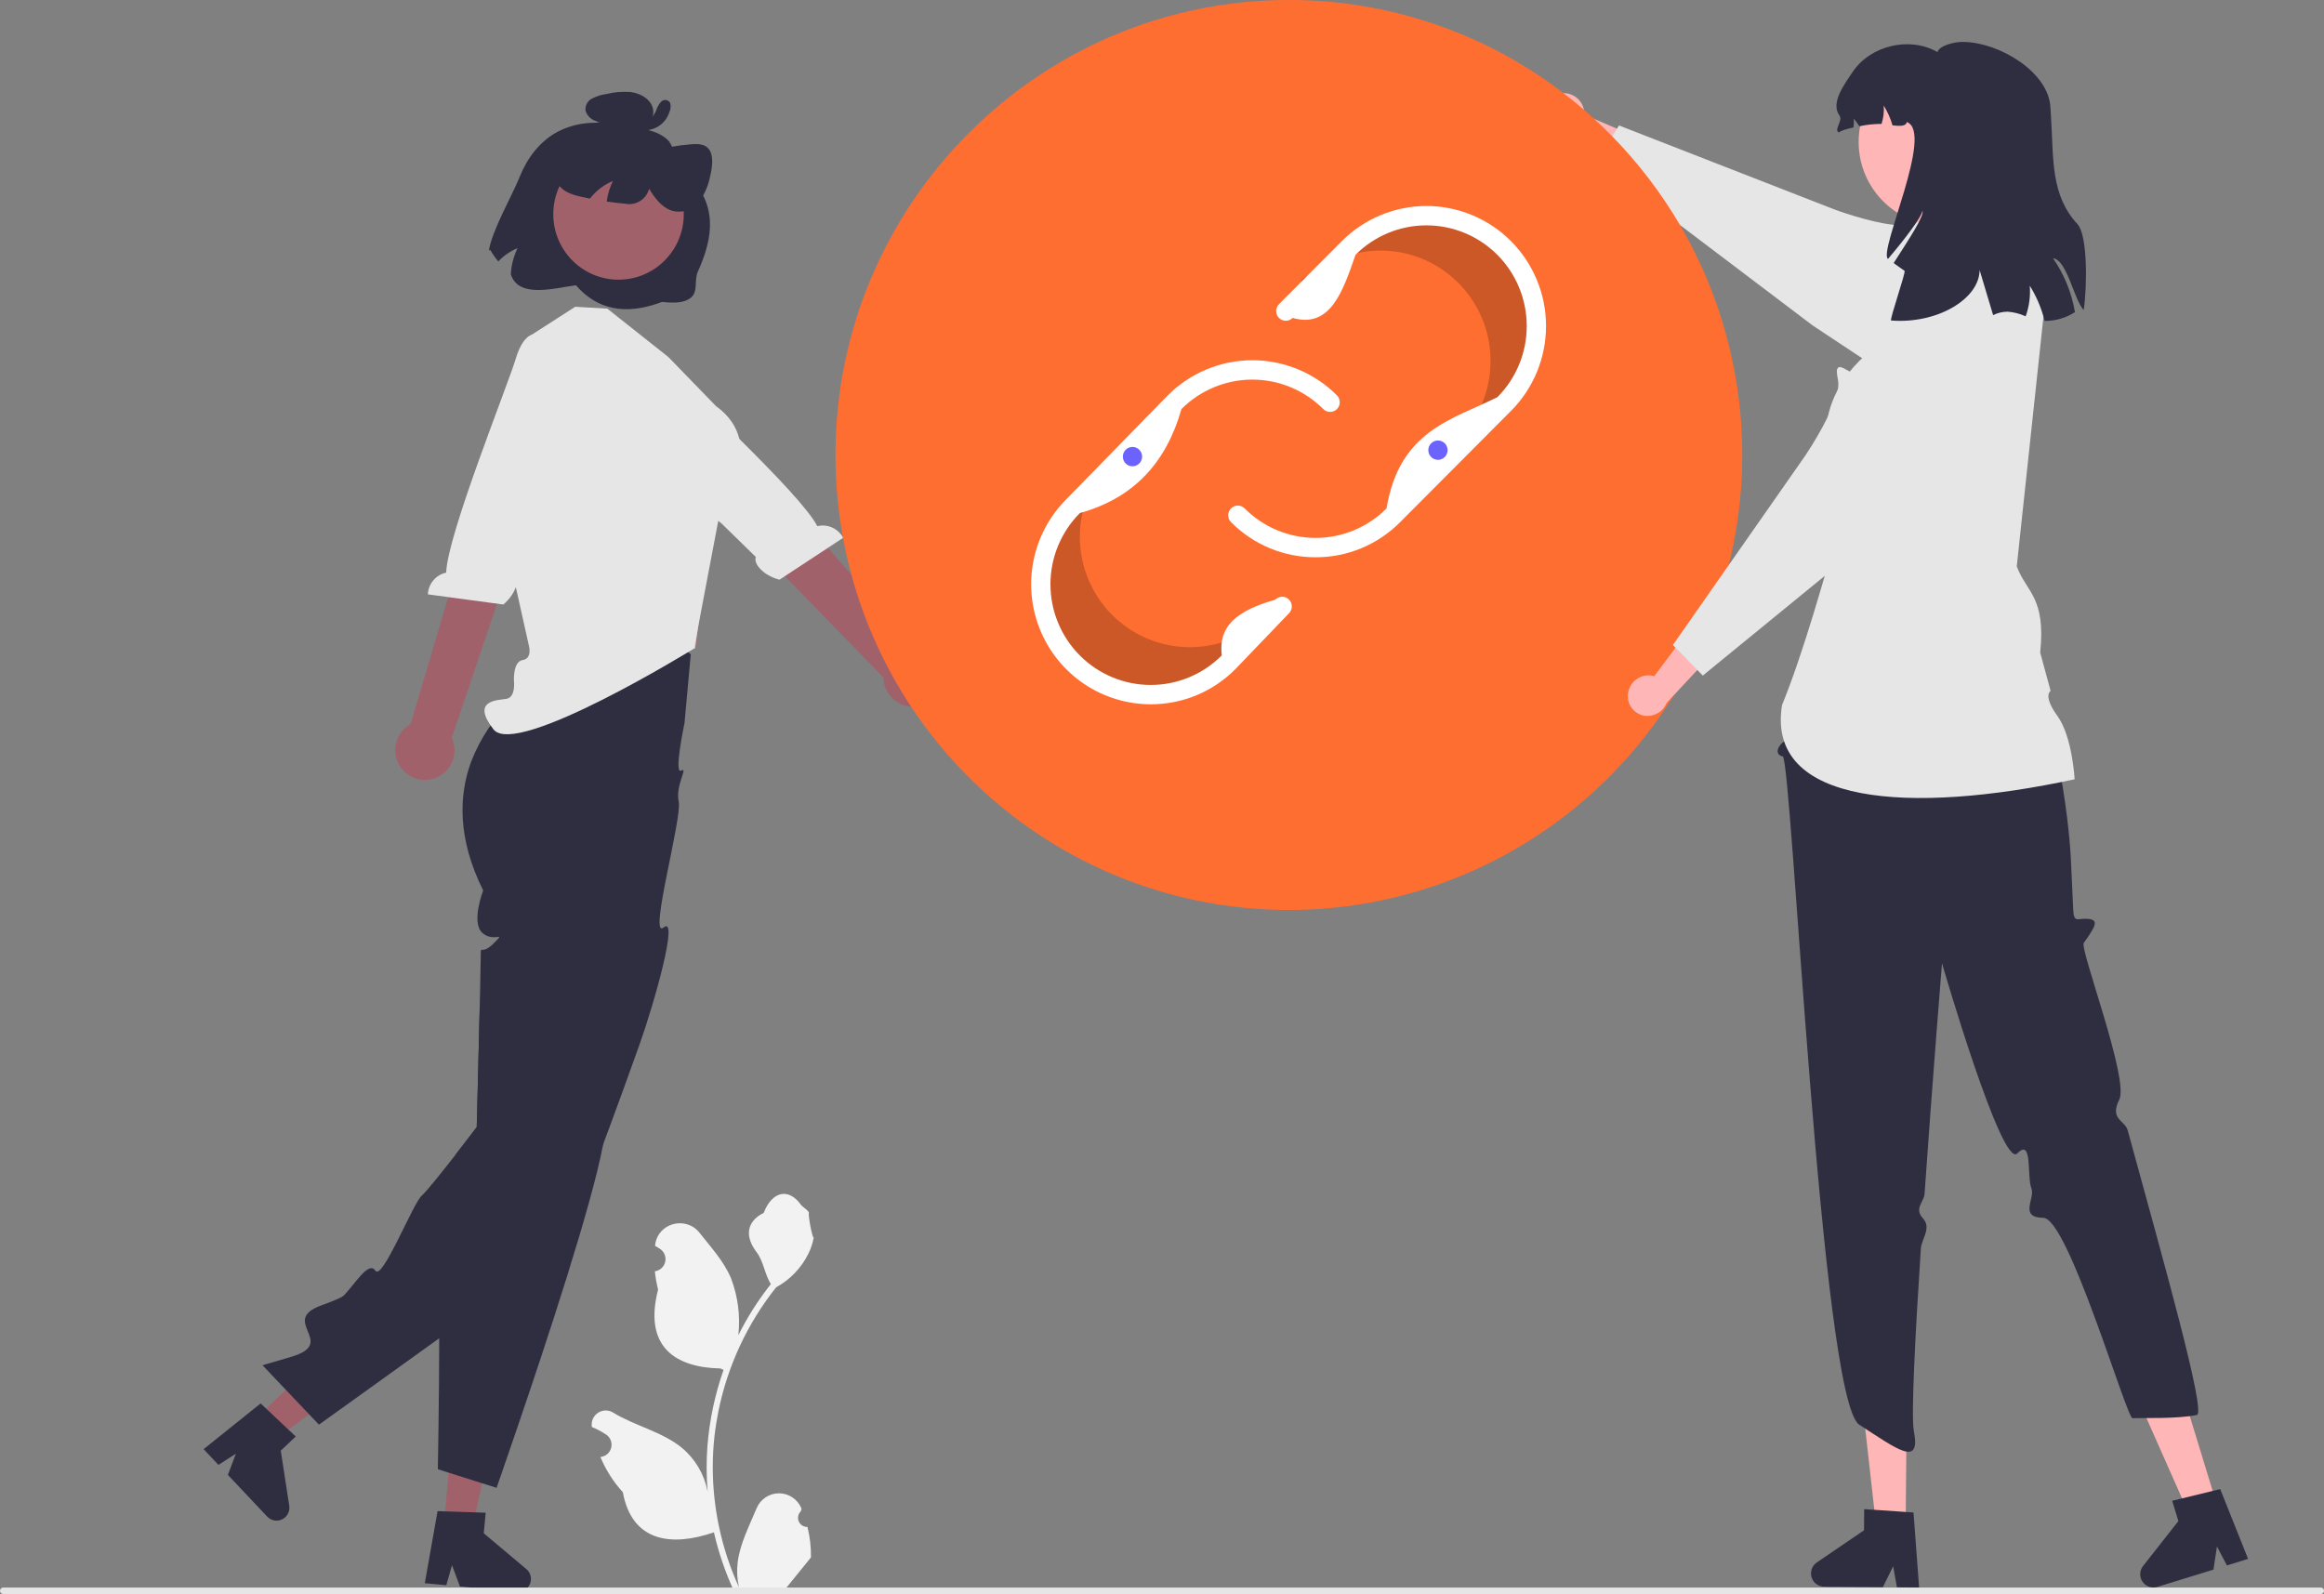 <svg width="293" height="201" viewBox="0 0 293 201" fill="none" xmlns="http://www.w3.org/2000/svg">
<rect x="0" y="0" width="293" height="201" fill="#808080" stroke="none"/>
<g clip-path="url(#clip0_1426_455)">
<path d="M101.802 192.537C101.569 192.548 101.338 192.487 101.141 192.361C100.944 192.236 100.79 192.053 100.7 191.837C100.61 191.621 100.588 191.382 100.638 191.153C100.688 190.924 100.806 190.716 100.977 190.557L101.055 190.246C101.045 190.221 101.035 190.196 101.024 190.171C100.79 189.615 100.396 189.14 99.893 188.807C99.391 188.474 98.801 188.298 98.198 188.3C97.596 188.302 97.008 188.483 96.507 188.82C96.007 189.156 95.617 189.634 95.386 190.193C94.464 192.421 93.29 194.654 93.001 197.011C92.874 198.053 92.928 199.109 93.16 200.132C90.994 195.39 89.87 190.237 89.862 185.021C89.862 183.712 89.934 182.404 90.079 181.103C90.199 180.037 90.366 178.978 90.578 177.927C91.739 172.223 94.231 166.877 97.851 162.328C99.602 161.369 101.019 159.894 101.909 158.102C102.232 157.457 102.46 156.77 102.586 156.06C102.389 156.086 101.841 153.066 101.99 152.88C101.715 152.461 101.222 152.252 100.921 151.843C99.426 149.808 97.365 150.163 96.289 152.929C93.991 154.093 93.969 156.024 95.379 157.88C96.276 159.062 96.399 160.66 97.186 161.925C97.106 162.029 97.021 162.13 96.94 162.234C95.46 164.144 94.17 166.196 93.088 168.359C93.351 165.936 93.037 163.484 92.172 161.206C91.295 159.084 89.652 157.296 88.205 155.461C86.466 153.256 82.902 154.218 82.596 157.013C82.593 157.04 82.59 157.067 82.587 157.094C82.802 157.215 83.012 157.345 83.218 157.481C83.477 157.655 83.677 157.902 83.793 158.192C83.909 158.482 83.935 158.8 83.868 159.105C83.801 159.41 83.643 159.687 83.416 159.9C83.189 160.114 82.903 160.253 82.596 160.301L82.564 160.306C82.641 161.083 82.776 161.854 82.969 162.611C81.113 169.817 85.121 172.441 90.844 172.559C90.97 172.624 91.093 172.689 91.22 172.751C90.133 175.842 89.451 179.062 89.192 182.329C89.045 184.257 89.054 186.193 89.218 188.119L89.208 188.051C88.793 185.909 87.655 183.976 85.985 182.579C83.505 180.534 80 179.781 77.324 178.137C77.04 177.954 76.709 177.856 76.371 177.856C76.034 177.855 75.702 177.951 75.417 178.133C75.132 178.315 74.904 178.575 74.761 178.882C74.618 179.189 74.566 179.531 74.611 179.868C74.614 179.891 74.618 179.915 74.621 179.939C75.02 180.102 75.409 180.29 75.784 180.502C75.999 180.623 76.21 180.753 76.416 180.889C76.674 181.063 76.875 181.311 76.991 181.6C77.106 181.89 77.132 182.208 77.065 182.513C76.998 182.818 76.841 183.095 76.614 183.308C76.387 183.522 76.101 183.661 75.793 183.709L75.762 183.714C75.739 183.717 75.72 183.72 75.697 183.724C76.379 185.357 77.335 186.86 78.525 188.168C79.686 194.458 84.672 195.055 90.005 193.223H90.008C90.593 195.776 91.441 198.26 92.538 200.636H101.576C101.608 200.535 101.637 200.431 101.667 200.33C100.83 200.383 99.99 200.333 99.166 200.181C99.836 199.355 100.507 198.523 101.177 197.697C101.192 197.681 101.206 197.665 101.219 197.648C101.56 197.226 101.903 196.806 102.243 196.383L102.243 196.383C102.261 195.087 102.113 193.795 101.802 192.537Z" fill="#F2F2F2"/>
<path d="M32.288 178.818L34.781 181.463L46.36 172.853L42.68 168.949L32.288 178.818Z" fill="#A0616A"/>
<path d="M36.374 180.281L33.551 177.619L32.858 176.967L25.67 182.734L27.54 184.718L29.741 183.301L28.73 185.98L33.687 191.238C33.924 191.49 34.236 191.659 34.576 191.721C34.916 191.783 35.267 191.734 35.578 191.582C35.888 191.429 36.142 191.181 36.302 190.874C36.462 190.566 36.52 190.215 36.468 189.872L35.398 182.926L37.283 181.137L36.374 180.281Z" fill="#2F2E41"/>
<path d="M87.091 82.508L86.301 91.171C86.301 91.171 84.921 97.697 85.876 97.168C86.832 96.639 85.118 99.02 85.57 101.085C86.021 103.149 81.715 118.546 83.665 116.951C85.615 115.356 82.538 126.374 80.593 131.81C79.997 133.49 79.384 135.191 78.768 136.88C78.647 137.222 78.525 137.559 78.399 137.901C77.601 140.098 76.802 142.263 76.036 144.305C75.926 144.59 75.821 144.875 75.716 145.156C75.711 145.164 75.711 145.172 75.707 145.172C73.186 151.833 71.025 157.073 70.161 157.94C69.711 158.392 62.572 163.568 55.376 168.751C47.824 174.191 40.21 179.643 40.21 179.643L33.099 172.157C33.099 172.157 33.269 172.108 33.59 172.01C34.182 171.839 35.276 171.518 36.711 171.091C42.695 169.321 35.094 166.566 40.526 164.597C42.059 164.044 43.08 163.612 43.311 163.384C44.661 162.062 46.474 158.909 47.329 160.231C48.184 161.553 52.064 151.727 53.183 150.755C53.783 150.23 55.741 147.776 57.42 145.62C58.863 143.764 60.103 142.125 60.103 142.125C60.103 142.125 60.128 141.246 60.164 139.846C60.217 137.775 60.294 134.557 60.375 131.334C60.371 131.33 60.371 131.33 60.375 131.33C60.403 130.117 60.432 128.905 60.46 127.753C60.48 126.862 60.501 126.004 60.521 125.21C60.574 122.834 60.61 121.036 60.61 120.588C60.61 119.119 60.61 120.263 61.766 119.376C61.938 119.24 62.102 119.093 62.256 118.936C62.503 118.713 62.731 118.469 62.937 118.208C63.022 118.025 62.491 118.273 61.802 118.135C61.429 118.06 61.084 117.882 60.805 117.622C59.353 116.312 60.918 112.284 60.918 112.284C57.618 105.66 57.858 100.228 59.402 96.041C60.557 93.036 62.39 90.341 64.757 88.168C65.658 87.306 66.64 86.533 67.689 85.861L67.79 85.311L68.905 79.253C69.498 78.926 70.114 78.644 70.749 78.411C72.73 77.698 74.854 77.485 76.936 77.792C79.004 78.093 81.007 78.743 82.859 79.717C84.372 80.48 85.793 81.417 87.091 82.508Z" fill="#2F2E41"/>
<path d="M55.954 192.314L59.567 192.652L62.611 178.515L57.279 178.017L55.954 192.314Z" fill="#A0616A"/>
<path d="M66.359 197.855L60.991 193.343L61.234 190.747L59.986 190.707L56.118 190.58H56.114L55.166 190.548L53.556 199.638L56.268 199.89L56.986 197.367L57.987 200.053L59.422 200.187L65.167 200.724C65.216 200.728 65.268 200.732 65.317 200.732C65.545 200.733 65.771 200.684 65.979 200.59C66.188 200.496 66.374 200.359 66.525 200.187C66.76 199.929 66.904 199.6 66.934 199.251C66.958 198.989 66.918 198.725 66.818 198.482C66.718 198.239 66.56 198.024 66.359 197.855Z" fill="#2F2E41"/>
<path d="M76.036 144.305C74.661 151.813 68.844 169.414 65.325 179.717C63.724 184.424 62.605 187.61 62.605 187.61L60.78 187.032H60.776L57.691 186.056L56.568 185.698H56.564L55.202 185.262C55.202 185.262 55.36 176.856 55.376 168.751C55.388 165.354 55.372 162.005 55.307 159.352C55.234 156.459 55.109 154.388 54.902 153.977C54.046 152.292 55.478 152.113 56.99 151.69C58.506 151.263 57.322 150.62 56.734 149.253C56.337 148.342 57.119 147.125 57.675 146.433C57.828 146.239 57.992 146.053 58.165 145.876C58.165 145.876 57.898 145.782 57.419 145.62C58.863 143.764 60.103 142.125 60.103 142.125C60.103 142.125 60.127 141.246 60.164 139.846C60.217 137.775 60.294 134.556 60.375 131.334C60.371 131.33 60.371 131.33 60.375 131.33C60.403 130.117 60.432 128.905 60.46 127.753C62.779 129.54 65.033 131.289 67.076 132.909C67.079 132.911 67.081 132.913 67.082 132.916C67.084 132.919 67.084 132.922 67.084 132.925C71.994 136.819 75.679 139.944 76.198 140.936C76.433 141.384 76.352 142.58 76.036 144.305Z" fill="#2F2E41"/>
<path d="M196.899 11.756C197.575 11.693 198.249 11.896 198.777 12.324C199.306 12.751 199.647 13.369 199.729 14.045C199.743 14.183 199.746 14.322 199.738 14.46L208.098 18.043L207.779 22.941L196.855 16.789C196.287 16.71 195.76 16.444 195.358 16.033C194.956 15.622 194.701 15.089 194.633 14.518C194.597 14.192 194.625 13.862 194.716 13.547C194.807 13.232 194.959 12.939 195.163 12.683C195.368 12.427 195.62 12.214 195.906 12.056C196.192 11.898 196.507 11.799 196.831 11.763C196.854 11.76 196.876 11.758 196.899 11.756Z" fill="#FFB6B6"/>
<path d="M253.778 41.986C253.572 41.037 253.188 40.135 252.647 39.329C252.497 39.1 252.333 38.88 252.157 38.67C251.5 37.885 250.888 37.165 250.32 36.522C249.976 36.119 249.639 35.745 249.323 35.399C247.487 33.377 246.282 32.307 245.731 32.217C245.463 32.172 245.2 32.14 244.944 32.107C243.635 31.944 242.686 31.826 242.658 30.439C242.655 30.24 242.669 30.041 242.698 29.845C242.748 29.515 242.819 29.188 242.913 28.868C242.967 28.687 243.009 28.502 243.039 28.315C243.08 28.075 243.063 27.896 242.934 27.786C242.771 27.652 242.5 27.672 241.989 27.875C241.908 27.908 241.815 27.945 241.717 27.989C241.685 28.002 241.653 28.018 241.616 28.034C241.551 28.063 241.478 28.095 241.405 28.132C240.793 28.425 239.849 28.461 238.77 28.352C235.588 28.026 231.282 26.415 231.23 26.394L204.116 15.82L203.865 16.227L203.269 17.195L203.062 17.528L202.827 17.911L201.801 19.571L201.282 20.409L210.039 27.037L210.992 27.758L211.811 28.38L228.53 41.038L234.765 45.168L236.155 46.087L242.082 50.01C242.934 50.575 243.89 50.963 244.894 51.151C245.898 51.339 246.929 51.323 247.927 51.105C248.924 50.886 249.868 50.469 250.702 49.879C251.537 49.288 252.245 48.536 252.785 47.666C253.838 45.974 254.194 43.937 253.778 41.986Z" fill="#E6E6E6"/>
<path d="M292.595 201H0.405C0.298 201 0.195 200.957 0.119 200.881C0.043 200.805 0 200.701 0 200.593C0 200.485 0.043 200.382 0.119 200.305C0.195 200.229 0.298 200.186 0.405 200.186H292.595C292.702 200.186 292.805 200.229 292.881 200.305C292.957 200.382 293 200.485 293 200.593C293 200.701 292.957 200.805 292.881 200.881C292.805 200.957 292.702 201 292.595 201Z" fill="#E6E6E6"/>
<path d="M66.858 67.865L67.617 74.937L67.171 84.211L87.638 81.771L89.561 67.865L87.11 67.889L66.858 67.865Z" fill="#FFB6B6"/>
<path d="M84.267 45.022L76.564 38.918L72.521 38.682L66.521 42.54L65.052 50.062L61.578 58.533L66.674 81.392C66.674 81.392 67.152 83.032 65.899 83.23C64.647 83.427 64.797 85.844 64.797 85.844C64.797 85.844 65.052 87.94 63.836 88.125C62.62 88.309 59.376 88.309 62.214 91.971C65.052 95.633 87.498 81.783 87.498 81.783L90.758 64.615C90.758 64.615 97.08 56.092 90.272 51.211L84.267 45.022Z" fill="#E6E6E6"/>
<path d="M50.641 96.923C50.302 96.498 50.059 96.003 49.931 95.474C49.803 94.945 49.791 94.394 49.898 93.86C50.005 93.326 50.227 92.822 50.549 92.383C50.871 91.944 51.285 91.582 51.761 91.321L61.45 58.687L67.508 61.748L56.957 93.028C57.34 93.86 57.406 94.805 57.142 95.683C56.877 96.561 56.301 97.311 55.523 97.791C54.744 98.271 53.817 98.448 52.918 98.288C52.018 98.128 51.208 97.642 50.641 96.923Z" fill="#A0616A"/>
<path d="M67.913 42.238C67.913 42.238 66.181 41.314 64.996 45.311C64.048 48.512 56.353 67.573 56.255 72.208C55.621 72.342 55.051 72.685 54.633 73.181C54.214 73.677 53.973 74.298 53.945 74.947L63.46 76.227C65.122 74.82 65.558 72.919 64.915 72.355L66.981 66.692L75.599 48.675L69.176 42.883L67.913 42.238Z" fill="#E6E6E6"/>
<path d="M118.751 86.196C118.874 85.666 118.88 85.115 118.767 84.582C118.655 84.049 118.427 83.547 118.101 83.112C117.775 82.677 117.357 82.319 116.878 82.063C116.399 81.807 115.869 81.66 115.327 81.632L93.102 56.155L88.387 61.801L111.378 85.425C111.391 86.343 111.739 87.223 112.355 87.9C112.972 88.576 113.815 89.003 114.723 89.098C115.632 89.193 116.544 88.95 117.287 88.415C118.029 87.88 118.55 87.091 118.751 86.196Z" fill="#A0616A"/>
<path d="M79.616 44.385C79.616 44.385 80.779 42.8 83.57 45.89C85.804 48.364 100.955 62.212 103.041 66.348C103.67 66.194 104.332 66.255 104.922 66.521C105.513 66.787 105.999 67.242 106.303 67.816L98.276 73.099C96.17 72.552 94.958 71.027 95.295 70.239L90.992 66.03L75.459 53.526L78.754 45.515L79.616 44.385Z" fill="#E6E6E6"/>
<path d="M162.498 114.334C193.844 114.334 219.255 88.83 219.255 57.37C219.255 25.91 193.844 0.406 162.498 0.406C131.152 0.406 105.741 25.91 105.741 57.37C105.741 88.83 131.152 114.334 162.498 114.334Z" fill="#FF6E31"/>
<path opacity="0.2" d="M159.813 77.531C157.213 80.14 153.687 81.606 150.01 81.606C146.333 81.606 142.806 80.14 140.206 77.531C137.972 75.287 136.568 72.345 136.227 69.192C135.886 66.038 136.629 62.863 138.332 60.191L135.282 63.314C132.682 65.924 131.221 69.463 131.221 73.153C131.221 76.844 132.682 80.383 135.282 82.993C137.882 85.602 141.409 87.068 145.086 87.068C148.763 87.068 152.289 85.602 154.89 82.993L161.649 75.948L161.752 75.511L159.813 77.531Z" fill="black"/>
<path opacity="0.2" d="M166.252 34.012C169.291 31.934 173.028 31.154 176.641 31.841C180.254 32.529 183.446 34.629 185.516 37.68C187.295 40.302 188.128 43.455 187.877 46.617C187.626 49.779 186.306 52.76 184.137 55.066L187.713 52.568C190.753 50.491 192.845 47.287 193.53 43.661C194.216 40.035 193.438 36.285 191.368 33.234C189.298 30.184 186.106 28.084 182.493 27.396C178.88 26.709 175.143 27.489 172.104 29.567L164.155 35.223L163.973 35.634L166.252 34.012Z" fill="black"/>
<path d="M145.086 88.809C142.103 88.809 139.188 87.922 136.707 86.258C134.227 84.595 132.295 82.231 131.153 79.466C130.012 76.7 129.713 73.657 130.295 70.721C130.877 67.785 132.313 65.088 134.422 62.971L147.22 49.866C148.62 48.459 150.283 47.342 152.113 46.58C153.943 45.818 155.905 45.425 157.886 45.425C159.868 45.424 161.83 45.815 163.661 46.576C165.492 47.336 167.155 48.452 168.556 49.858C168.784 50.087 168.912 50.397 168.912 50.721C168.912 51.044 168.784 51.355 168.556 51.584C168.328 51.813 168.019 51.941 167.696 51.941C167.374 51.941 167.064 51.813 166.836 51.584C164.464 49.203 161.247 47.866 157.893 47.866C154.538 47.866 151.321 49.203 148.949 51.584C147.069 58.235 143.008 62.798 136.151 64.689C134.974 65.867 134.041 67.266 133.403 68.806C132.766 70.346 132.437 71.997 132.435 73.665C132.434 75.333 132.76 76.985 133.395 78.526C134.03 80.067 134.961 81.468 136.136 82.648C137.31 83.828 138.705 84.764 140.24 85.403C141.775 86.041 143.421 86.37 145.082 86.37C146.744 86.371 148.39 86.042 149.925 85.404C151.46 84.765 152.855 83.83 154.03 82.65C153.753 79.921 154.547 77.356 160.773 75.622C160.884 75.506 161.016 75.413 161.163 75.349C161.309 75.284 161.467 75.249 161.627 75.246C161.787 75.243 161.946 75.271 162.095 75.33C162.244 75.388 162.38 75.476 162.495 75.587C162.61 75.699 162.703 75.832 162.766 75.979C162.83 76.126 162.865 76.285 162.867 76.445C162.87 76.606 162.841 76.765 162.783 76.915C162.724 77.064 162.636 77.2 162.525 77.316L155.766 84.36C154.367 85.774 152.704 86.895 150.87 87.659C149.037 88.423 147.071 88.814 145.086 88.809Z" fill="white"/>
<path d="M165.864 70.27C163.882 70.276 161.92 69.887 160.089 69.126C158.259 68.365 156.597 67.247 155.2 65.837C154.972 65.608 154.844 65.298 154.844 64.974C154.844 64.65 154.972 64.34 155.2 64.111C155.428 63.882 155.738 63.753 156.06 63.753C156.383 63.753 156.692 63.882 156.92 64.111C158.095 65.29 159.489 66.225 161.023 66.863C162.558 67.501 164.203 67.829 165.864 67.829C167.525 67.829 169.169 67.501 170.704 66.863C172.238 66.225 173.633 65.29 174.807 64.111C176.428 54.311 183.036 52.928 188.78 50.087C189.955 48.909 190.886 47.509 191.522 45.969C192.158 44.429 192.485 42.778 192.485 41.111C192.485 39.444 192.158 37.793 191.522 36.253C190.886 34.713 189.955 33.313 188.78 32.135C187.606 30.956 186.211 30.021 184.677 29.383C183.142 28.745 181.497 28.417 179.836 28.417C178.175 28.417 176.531 28.745 174.996 29.383C173.462 30.021 172.067 30.956 170.893 32.135C169.295 36.762 167.726 41.443 162.967 40.089C162.854 40.203 162.72 40.293 162.573 40.354C162.425 40.415 162.267 40.447 162.107 40.447C161.785 40.447 161.475 40.318 161.247 40.089C161.019 39.861 160.891 39.55 160.891 39.226C160.891 38.903 161.019 38.592 161.247 38.363L169.173 30.409C170.573 29.003 172.236 27.888 174.065 27.128C175.895 26.367 177.856 25.976 179.836 25.976C181.817 25.976 183.778 26.367 185.607 27.128C187.437 27.888 189.1 29.003 190.5 30.409C191.9 31.814 193.011 33.483 193.769 35.319C194.527 37.155 194.917 39.123 194.917 41.111C194.917 43.099 194.527 45.067 193.769 46.903C193.011 48.739 191.9 50.408 190.5 51.813L176.527 65.837C175.13 67.247 173.468 68.365 171.638 69.126C169.807 69.887 167.845 70.276 165.864 70.27Z" fill="white"/>
<path d="M211.811 28.38C209.427 24.317 206.559 20.561 203.269 17.195C202.535 16.446 201.777 15.714 201.003 15.002C200.573 14.607 200.139 14.22 199.697 13.842C198.858 13.118 197.994 12.418 197.115 11.743C187.177 4.113 175.009 -0.014 162.497 3.64906e-05C130.981 3.64906e-05 105.335 25.735 105.335 57.371C105.333 60.859 105.649 64.34 106.279 67.77C106.28 67.79 106.283 67.809 106.287 67.828C106.575 69.402 106.932 70.956 107.345 72.482C110.275 83.252 116.271 92.93 124.6 100.33C132.929 107.729 143.228 112.529 154.235 114.141C165.242 115.752 176.478 114.105 186.566 109.402C196.654 104.699 205.155 97.144 211.028 87.663C211.819 86.385 212.562 85.075 213.258 83.733C217.697 75.135 219.893 65.549 219.64 55.869C219.387 46.189 216.693 36.732 211.811 28.38ZM162.497 113.928C155.096 113.93 147.767 112.469 140.929 109.628C134.091 106.786 127.878 102.62 122.645 97.368C117.411 92.116 113.261 85.88 110.43 79.017C107.599 72.154 106.143 64.799 106.145 57.371C106.145 26.183 131.427 0.814 162.497 0.814C170.016 0.818 177.458 2.333 184.384 5.269C191.311 8.206 197.582 12.504 202.827 17.911C204.195 19.312 205.486 20.788 206.694 22.33C207.891 23.839 209.007 25.41 210.039 27.037C214.34 33.818 217.15 41.441 218.283 49.399C219.415 57.356 218.844 65.464 216.607 73.182C216.108 74.907 215.524 76.596 214.867 78.252C214.207 79.912 213.473 81.54 212.662 83.118C207.921 92.378 200.733 100.15 191.885 105.584C183.037 111.018 172.87 113.905 162.497 113.928Z" fill="#FF6E31"/>
<path d="M240.259 192.444L236.533 192.412L234.883 177.651L240.383 177.697L240.259 192.444Z" fill="#FFB6B6"/>
<path d="M241.247 190.719L240.274 190.654L236.305 190.381L235.028 190.296L235.004 192.969L229.053 197.021C228.759 197.222 228.536 197.511 228.418 197.848C228.3 198.184 228.291 198.549 228.395 198.89C228.498 199.232 228.707 199.531 228.992 199.744C229.276 199.958 229.622 200.074 229.977 200.077L237.384 200.138L238.681 197.502L239.155 200.154L241.953 200.179L241.247 190.719Z" fill="#2F2E41"/>
<path d="M279.49 189.711L275.929 190.81L269.917 177.237L275.174 175.615L279.49 189.711Z" fill="#FFB6B6"/>
<path d="M279.915 187.769L278.966 188.001L275.103 188.941L273.858 189.246L274.641 191.805L270.185 197.469C269.992 197.716 269.871 198.012 269.838 198.325C269.804 198.637 269.859 198.952 269.996 199.235C270.132 199.517 270.345 199.756 270.61 199.923C270.875 200.09 271.182 200.178 271.495 200.179C271.66 200.178 271.823 200.154 271.981 200.106L279.064 197.921L279.505 195.011L280.758 197.396L283.43 196.57L279.915 187.769Z" fill="#2F2E41"/>
<path d="M232.764 68.322L225.653 89.063L225.418 90.722C223.626 92.43 225.877 92.992 225.033 93.443C224.189 93.893 223.622 95.155 224.759 95.381C225.896 95.606 229.563 176.502 234.4 179.643C239.237 182.784 242.18 185.056 241.292 180.457C240.934 178.604 241.44 168.669 242.172 157.465C242.255 156.195 243.566 154.851 242.429 153.617C241.292 152.382 242.569 151.57 242.641 150.545C243.661 135.915 244.839 121.471 244.839 121.471C244.839 121.471 252.377 147.453 254.334 145.442C256.292 143.431 255.517 148.383 256.115 149.863C256.615 151.099 254.482 153.528 257.617 153.566C260.751 153.603 268.113 178.858 268.86 178.83C270.339 178.773 274.498 178.933 276.968 178.423C278.187 178.171 272.774 159.05 268.253 142.538C267.892 141.222 265.93 141.191 267.192 138.649C268.454 136.107 262.176 119.658 262.714 118.897C264.144 116.878 264.689 116 263.279 115.868C261.868 115.736 261.452 116.512 261.375 114.553C261.299 112.595 261.056 107.765 261.056 107.765C261.056 107.765 260.034 88.662 252.88 78.108L252.27 71.837L232.764 68.322Z" fill="#2F2E41"/>
<path d="M250.529 28.724L241.099 30.071L240.53 36.924L235.877 44.23C235.877 44.23 225.533 51.536 232.747 63.076C230.002 73.018 227.272 82.552 224.67 88.908C222.643 101.522 240.802 102.731 261.562 98.266C261.562 98.266 261.276 92.873 259.392 90.28C257.508 87.688 258.534 87.121 258.534 87.121L257.217 82.277C257.962 75.275 255.447 74.647 254.265 71.412L257.854 37.846L250.529 28.724Z" fill="#E6E6E6"/>
<path d="M205.26 87.393C205.359 86.719 205.717 86.111 206.257 85.698C206.797 85.285 207.476 85.1 208.15 85.182C208.287 85.2 208.422 85.231 208.553 85.272L214.016 77.979L218.678 79.459L210.119 88.637C209.907 89.172 209.524 89.622 209.03 89.915C208.537 90.209 207.96 90.331 207.39 90.261C207.067 90.218 206.755 90.112 206.472 89.948C206.189 89.784 205.941 89.566 205.742 89.306C205.543 89.046 205.398 88.749 205.313 88.433C205.229 88.116 205.207 87.786 205.25 87.461C205.253 87.438 205.256 87.415 205.26 87.393Z" fill="#FFB6B6"/>
<path d="M253.778 41.986C253.644 41.819 253.499 41.657 253.345 41.498C252.274 40.39 250.895 39.633 249.388 39.325C247.881 39.017 246.317 39.173 244.9 39.773C244.762 39.83 244.624 39.895 244.49 39.96C239.646 42.348 237.031 43.939 236.715 44.684C236.605 44.936 236.512 45.184 236.419 45.424C236.329 45.66 236.244 45.884 236.155 46.088C235.782 46.958 235.353 47.5 234.258 47.255C233.895 47.166 233.545 47.031 233.216 46.853C233.066 46.779 232.928 46.702 232.798 46.629C232.328 46.368 231.988 46.181 231.757 46.352C231.534 46.519 231.526 46.942 231.728 47.923C231.795 48.332 231.784 48.75 231.696 49.156C231.428 50.337 231.008 51.48 230.447 52.553C229.607 54.236 228.662 55.864 227.617 57.428L217.973 71.229L217.32 72.161L216.606 73.182L210.915 81.328L211.251 81.674L212.662 83.118L212.974 83.44L213.258 83.733L213.992 84.485L214.681 85.189L230.058 72.617L231.773 71.213L234.846 68.698L241.142 63.551L253.057 52.484C253.809 51.791 254.414 50.953 254.835 50.019C255.257 49.086 255.486 48.077 255.509 47.052C255.509 46.983 255.513 46.918 255.513 46.849C255.518 45.074 254.904 43.354 253.778 41.986Z" fill="#E6E6E6"/>
<path d="M244.868 28.474C250.687 28.474 255.405 23.739 255.405 17.898C255.405 12.058 250.687 7.323 244.868 7.323C239.048 7.323 234.33 12.058 234.33 17.898C234.33 23.739 239.048 28.474 244.868 28.474Z" fill="#FFB6B6"/>
<path d="M258.832 32.563C260.246 34.594 261.192 36.916 261.601 39.36C260.461 40.092 259.135 40.476 257.782 40.467C257.736 40.289 257.69 40.111 257.638 39.933C257.245 38.556 256.662 37.241 255.905 36.027C256.009 37.336 255.832 38.652 255.387 39.887C254.672 39.561 253.906 39.362 253.123 39.301C252.485 39.301 251.856 39.45 251.285 39.736C250.622 37.529 250.012 35.501 249.579 34.045C249.566 37.694 244.237 40.875 238.423 40.414C238.213 40.282 240.319 34.282 240.116 34.144C239.65 33.834 239.197 33.498 238.745 33.169C240.648 30.218 242.715 27.057 242.36 26.583C242.387 27.169 240.3 29.988 238.029 32.649C236.769 31.72 243.929 16.611 240.392 15.386C240.333 15.92 239.552 15.92 238.6 15.808C238.349 14.927 237.976 14.087 237.491 13.311C237.554 14.093 237.46 14.879 237.216 15.623C236.276 15.623 235.339 15.723 234.42 15.92C234.207 15.584 233.973 15.263 233.718 14.958C233.743 15.329 233.732 15.702 233.685 16.071C232.747 16.275 231.972 16.512 231.861 16.703C231.126 16.433 232.379 15.215 231.92 14.583C230.752 13.002 232.484 10.697 233.58 9.063C235.831 5.718 240.772 4.558 244.27 6.567C244.428 6.02 245.235 5.658 246.272 5.415C246.711 5.317 247.161 5.275 247.61 5.289C252.073 5.368 258.268 9.063 258.51 13.535C258.53 13.983 258.563 14.471 258.596 14.991C258.911 19.997 258.523 24.613 261.929 28.275C263.163 29.599 263.176 35.869 262.704 39.097C261.476 37.799 260.604 32.754 258.832 32.563Z" fill="#2F2E41"/>
<path d="M142.778 58.799C143.45 58.799 143.994 58.252 143.994 57.578C143.994 56.904 143.45 56.357 142.778 56.357C142.106 56.357 141.562 56.904 141.562 57.578C141.562 58.252 142.106 58.799 142.778 58.799Z" fill="#6C63FF"/>
<path d="M181.292 57.985C181.963 57.985 182.508 57.438 182.508 56.764C182.508 56.09 181.963 55.544 181.292 55.544C180.62 55.544 180.075 56.09 180.075 56.764C180.075 57.438 180.62 57.985 181.292 57.985Z" fill="#6C63FF"/>
<path d="M65.52 22.296C64.594 24.61 61.983 29.159 61.629 31.641L61.788 31.484C62.092 32.005 62.437 32.5 62.82 32.965C63.507 32.241 64.336 31.669 65.255 31.284C64.754 32.318 64.463 33.442 64.4 34.59C65.386 37.69 69.942 36.31 72.611 35.971C75.276 39.031 78.823 39.83 83.466 38.071C84.765 38.205 86.219 38.286 87.129 37.516C88.039 36.746 87.497 35.319 87.987 34.24C91.475 26.556 88.256 23.783 85.521 20.298C84.919 19.532 84.922 18.387 84.19 17.656C83.174 16.642 81.616 16.33 80.18 16.08C80.553 16.099 80.925 16.022 81.26 15.856C81.594 15.69 81.881 15.44 82.091 15.13C82.276 14.818 82.372 14.461 82.367 14.098C82.362 13.736 82.258 13.381 82.066 13.074C81.552 12.219 80.485 11.722 79.455 11.598C78.441 11.529 77.422 11.617 76.434 11.859C75.794 11.943 75.175 12.142 74.605 12.446C74.336 12.59 74.117 12.813 73.978 13.085C73.838 13.357 73.785 13.665 73.825 13.969C73.911 14.249 74.059 14.506 74.257 14.72C74.456 14.935 74.7 15.102 74.972 15.209C75.387 15.385 75.823 15.505 76.269 15.565C74.22 15.299 72.139 15.664 70.303 16.613C68.001 17.845 66.448 19.983 65.52 22.296Z" fill="#2F2E41"/>
<path d="M77.981 35.267C82.525 35.267 86.208 31.57 86.208 27.01C86.208 22.45 82.525 18.753 77.981 18.753C73.438 18.753 69.755 22.45 69.755 27.01C69.755 31.57 73.438 35.267 77.981 35.267Z" fill="#A0616A"/>
<path d="M70.065 22.583C70.542 24.03 71.905 24.496 73.165 24.787C73.562 24.88 73.962 24.966 74.366 25.043C74.514 24.857 74.673 24.674 74.838 24.5C75.525 23.777 76.354 23.204 77.273 22.82C76.876 23.636 76.612 24.512 76.491 25.412C77.252 25.523 78.018 25.614 78.788 25.684C79.44 25.823 80.12 25.706 80.688 25.356C81.256 25.007 81.668 24.452 81.839 23.805C82.54 24.956 83.369 26.04 84.503 26.497C85.151 26.731 85.857 26.75 86.517 26.552C87.177 26.354 87.756 25.948 88.17 25.396C88.824 24.494 89.277 23.462 89.499 22.37C89.821 21.089 89.999 19.613 89.368 18.8C88.862 18.142 87.989 18.13 87.183 18.188C85.406 18.325 83.647 18.645 81.934 19.143L81.79 19.471C82.084 17.696 81.445 15.989 80.264 15.382C79.468 14.976 78.509 15.044 77.578 15.126C76.382 15.18 75.2 15.409 74.07 15.807C72.774 16.308 71.664 17.198 70.891 18.356C70.064 19.615 69.654 21.333 70.065 22.583Z" fill="#2F2E41"/>
<path d="M81.793 14.866C81.712 14.841 81.922 14.872 81.85 14.874C81.886 14.872 81.922 14.867 81.957 14.859C81.963 14.858 82.045 14.832 81.991 14.851C82.113 14.814 82.222 14.743 82.305 14.646C82.498 14.406 82.649 14.135 82.753 13.844C82.884 13.461 83.094 13.109 83.37 12.812C83.448 12.734 83.543 12.674 83.649 12.639C83.754 12.605 83.866 12.595 83.976 12.612C84.086 12.629 84.19 12.671 84.28 12.736C84.37 12.801 84.444 12.886 84.495 12.985C84.599 13.366 84.564 13.771 84.395 14.128C84.277 14.491 84.101 14.833 83.875 15.14C83.496 15.642 82.979 16.022 82.388 16.234C81.705 16.483 80.959 16.505 80.262 16.295C80.17 16.257 80.091 16.192 80.035 16.11C79.978 16.027 79.947 15.93 79.945 15.83C79.943 15.73 79.97 15.632 80.022 15.547C80.075 15.462 80.151 15.394 80.242 15.351L81.404 14.874C81.465 14.847 81.531 14.832 81.598 14.831C81.665 14.829 81.731 14.841 81.793 14.866C81.856 14.89 81.912 14.926 81.961 14.973C82.009 15.019 82.048 15.074 82.075 15.136C82.102 15.197 82.116 15.263 82.118 15.33C82.119 15.398 82.107 15.464 82.083 15.527C82.059 15.589 82.023 15.646 81.977 15.695C81.93 15.743 81.875 15.782 81.814 15.809L80.651 16.287L80.631 15.343C80.776 15.385 80.925 15.411 81.076 15.419C81.237 15.435 81.399 15.429 81.558 15.399C81.71 15.379 81.859 15.342 82.004 15.29C82.096 15.256 82.187 15.217 82.275 15.174C82.307 15.159 82.339 15.142 82.371 15.126C82.368 15.127 82.504 15.048 82.444 15.085C82.595 14.988 82.736 14.878 82.866 14.755C82.912 14.712 82.954 14.665 82.992 14.614C83.058 14.533 83.12 14.447 83.176 14.358C83.29 14.17 83.381 13.969 83.446 13.758C83.475 13.669 83.5 13.579 83.521 13.488C83.526 13.438 83.535 13.389 83.548 13.34C83.591 13.224 83.539 13.408 83.589 13.458L83.803 13.617C83.844 13.629 83.886 13.631 83.927 13.625C83.969 13.618 84.008 13.602 84.043 13.578C84.068 13.542 84.063 13.548 84.026 13.596C83.984 13.652 83.945 13.711 83.91 13.772C83.833 13.916 83.764 14.064 83.702 14.215C83.574 14.536 83.412 14.842 83.219 15.129C83.031 15.419 82.755 15.641 82.433 15.765C82.111 15.889 81.758 15.907 81.424 15.818C81.299 15.768 81.199 15.67 81.144 15.547C81.09 15.423 81.087 15.283 81.134 15.156C81.186 15.032 81.283 14.932 81.406 14.878C81.528 14.824 81.667 14.819 81.793 14.866Z" fill="#2F2E41"/>
</g>
<defs>
<clipPath id="clip0_1426_455">
<rect width="293" height="201" fill="white"/>
</clipPath>
</defs>
</svg>
